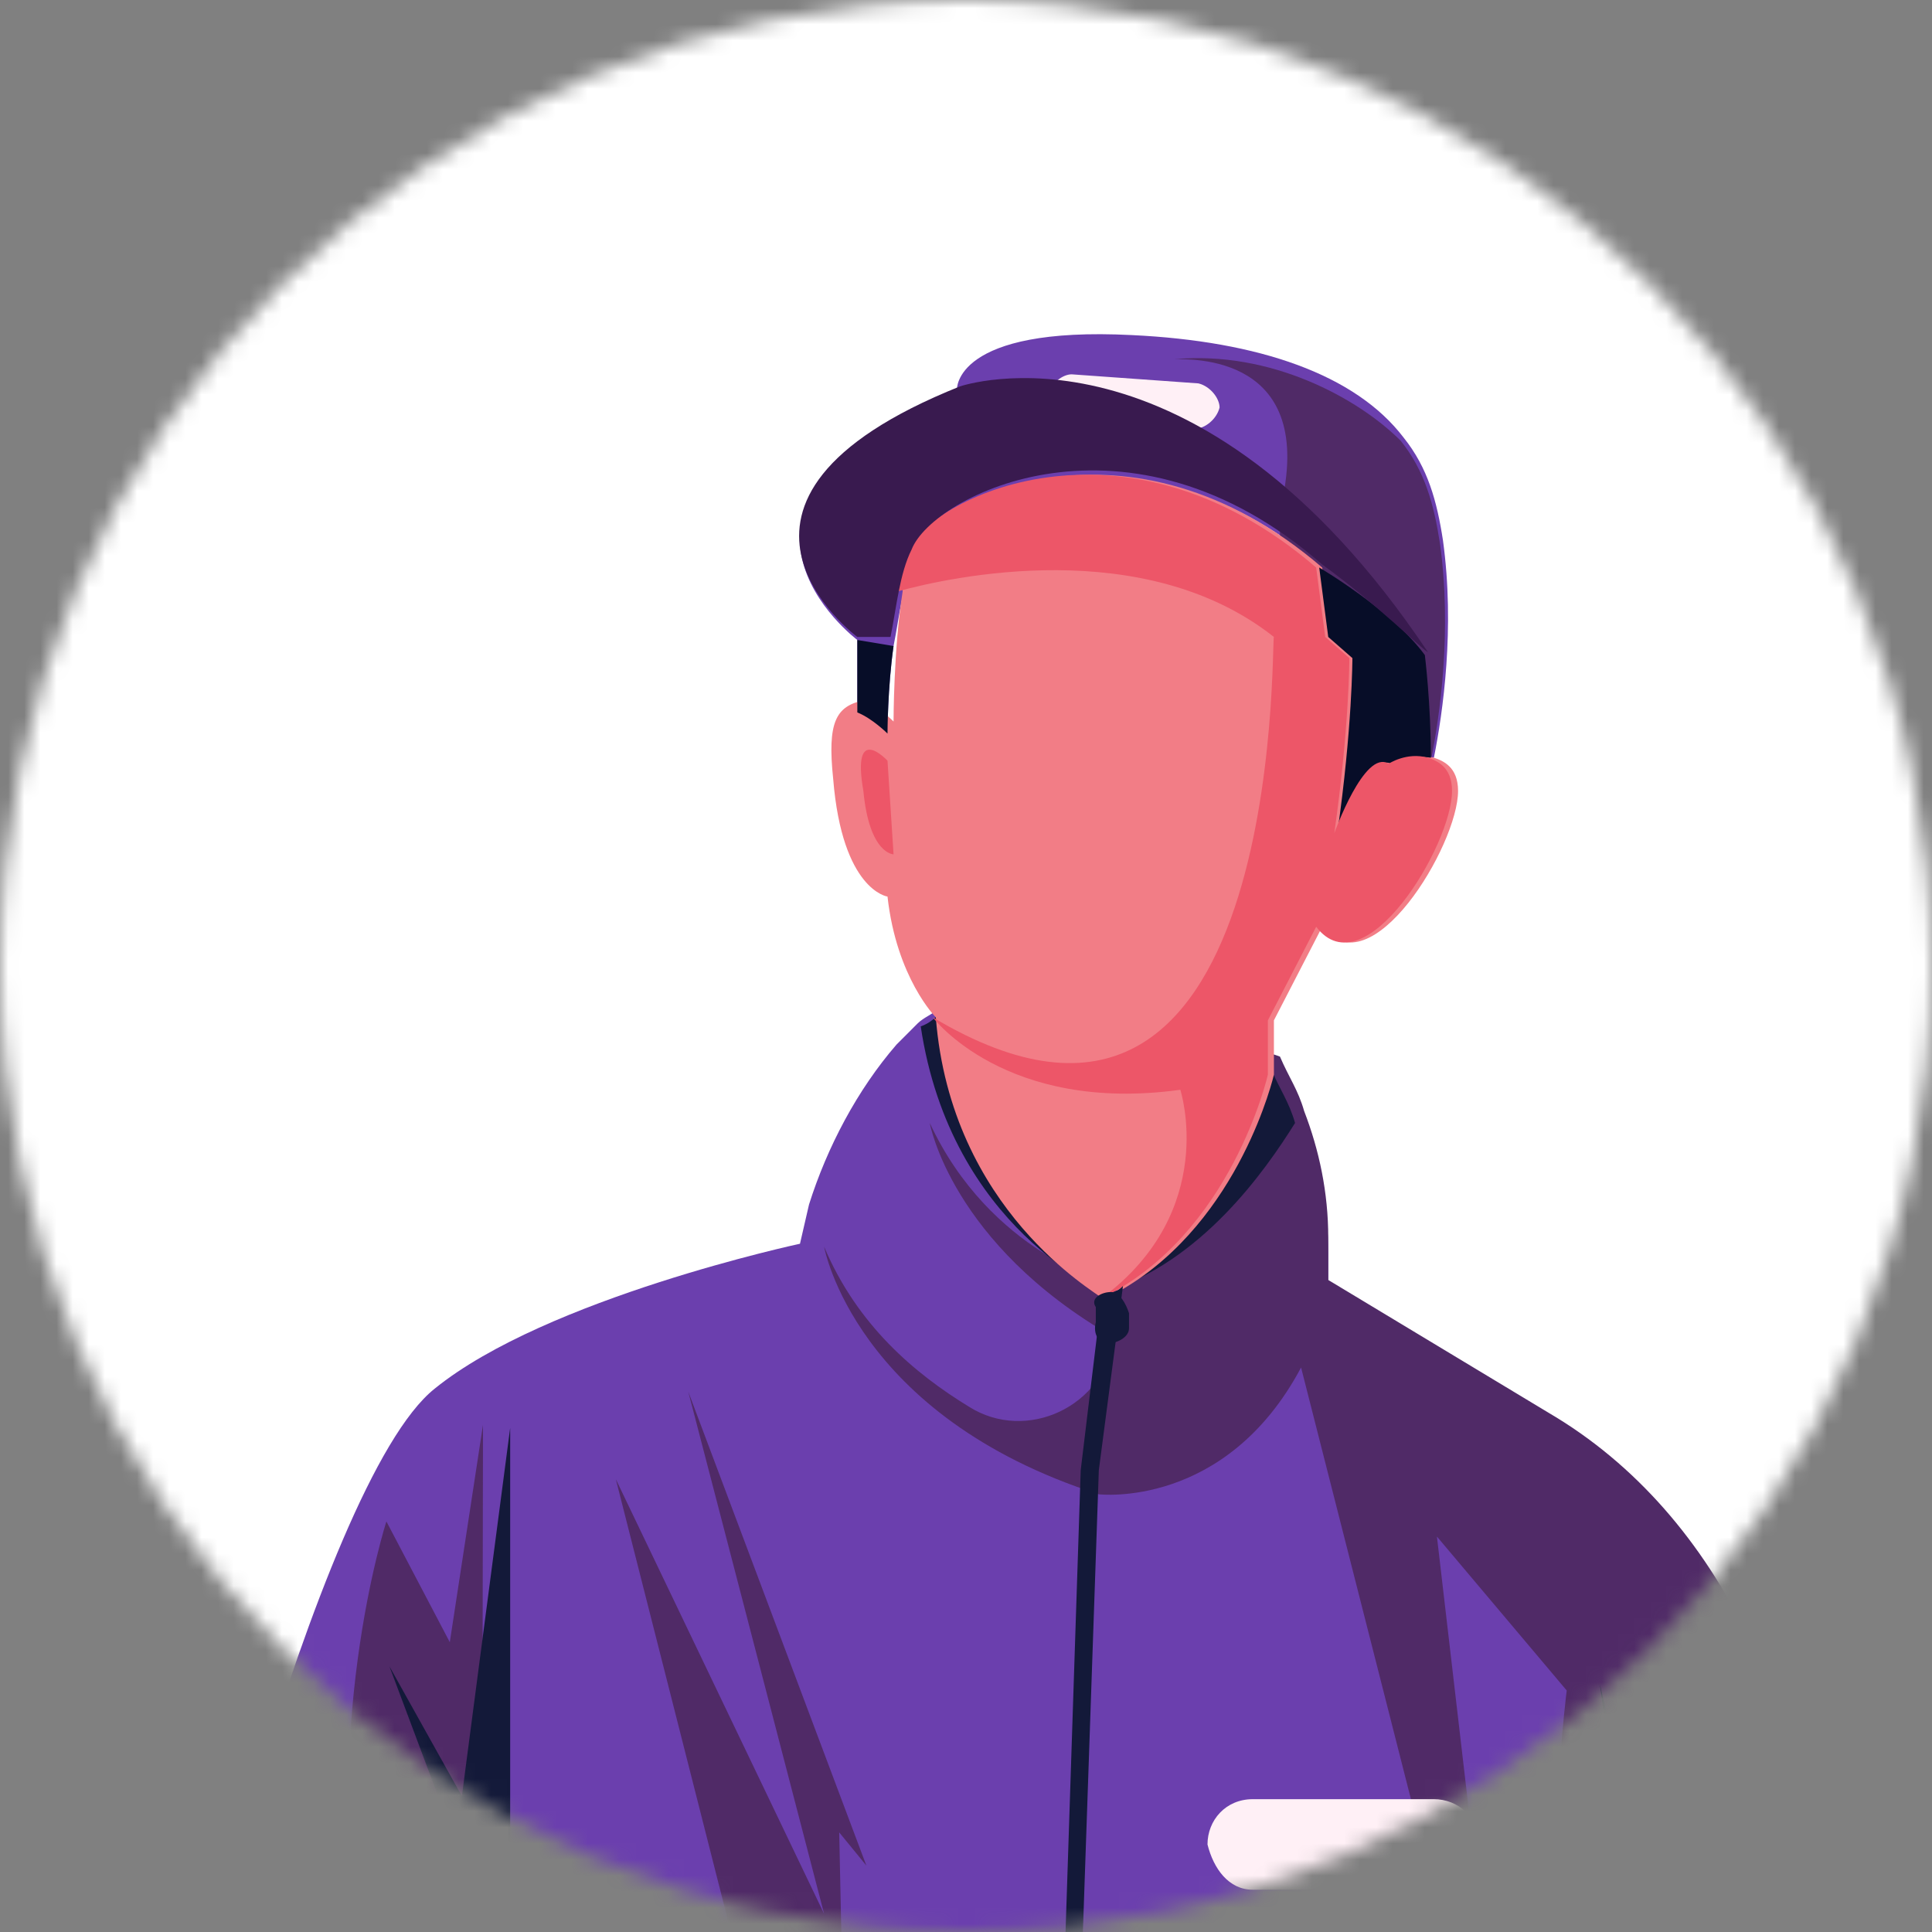 <svg width="120" height="120" viewBox="0 0 120 120" fill="none" xmlns="http://www.w3.org/2000/svg">
<rect x="0" y="0" width="120" height="120" fill="#808080" stroke="none"/>
<mask id="mask0_467_19160" style="mask-type:alpha" maskUnits="userSpaceOnUse" x="0" y="0" width="120" height="120">
<circle cx="60" cy="60" r="60" fill="#C4C4C4"/>
</mask>
<g mask="url(#mask0_467_19160)">
<path d="M215.438 -43.125H-91.5V465.938H215.438V-43.125Z" fill="white"/>
<path d="M53.25 39.75V44.25C54.188 44.625 55.125 45.563 55.125 45.563C55.125 45.563 55.125 42.75 55.5 40.125C55.875 38.25 56.062 36.188 56.812 34.688C58.125 31.688 68.625 25.875 79.688 33.375C80.625 33.938 81.562 34.688 82.125 35.25L82.688 39.563L84.188 40.875C84.188 40.875 84.188 45.188 83.25 51.75C83.25 51.75 84.75 46.688 86.625 47.438C86.625 47.438 87.938 46.875 89.062 47.063C89.625 44.25 90.375 39 89.625 33.563C89.25 31.125 88.688 29.063 87.188 27.188C84.188 23.25 78.188 21.188 70.312 20.813C59.25 20.25 59.438 24.188 59.438 24.188C42 31.313 53.25 39.75 53.25 39.75Z" fill="#6B3FAE"/>
<path d="M72.938 22.313C73.875 22.313 81.938 21.938 79.5 31.688V33.563C80.438 34.126 81.375 34.876 81.938 35.438L82.5 39.751L84 41.063C84 41.063 84 45.376 83.062 51.938C83.062 51.938 84.562 46.876 86.438 47.626C86.438 47.626 87.75 47.063 88.875 47.251C89.438 44.438 90.188 39.188 89.438 33.751C89.062 31.313 88.5 29.251 87 27.376C84.375 24.751 78.938 21.751 72.938 22.313Z" fill="#502A67"/>
<path d="M12.75 197.438C16.125 201.001 17.25 200.251 17.25 200.251L20.062 205.126L28.875 200.063L30.75 198.751V204.188C63.75 217.501 108.563 206.626 108.563 206.626V202.688C109.875 202.126 110.813 201.188 110.813 201.188L114.188 205.501L115.688 201.001C115.688 201.001 120.188 191.626 120.938 188.438C121.5 185.063 119.625 180.563 119.625 180.563L122.438 177L121.875 173.438C123.188 166.126 118.875 157.501 118.875 157.501C117 143.063 112.875 119.063 111 110.063C110.438 107.625 109.688 105.188 108.563 102.751C105.75 96.938 101.625 92.251 96.188 88.876L82.5 80.813V77.813C82.5 75.001 81.938 72.376 81 69.938C80.625 68.626 80.062 67.876 79.5 66.563C79.5 66.563 78.562 66.188 77.062 66.001C72.562 65.063 62.812 62.626 59.438 62.626C58.875 62.626 58.312 62.626 58.312 62.626C57.938 63.001 57.375 63.188 57 63.563C56.625 63.938 56.438 64.126 55.688 64.876C53.25 67.688 51.375 71.251 50.25 74.813L49.688 77.251C49.688 77.251 33.938 80.626 27 86.251C19.688 92.063 10.312 129.938 9.938 135.938C9.563 141.938 11.25 177.376 11.25 177.376C7.313 189.751 9.563 193.876 12.75 197.438Z" fill="#6B3FAE"/>
<path d="M29.812 199.688L31.688 198.376V203.813C64.312 216.938 108.563 206.25 108.563 206.25V202.688C109.875 202.126 110.813 201.188 110.813 201.188L114.188 205.501L115.688 201C115.688 201 120.188 191.625 120.938 188.25C121.5 184.875 119.625 180.375 119.625 180.375L122.438 176.625L121.875 172.875C123.188 165.563 118.875 156.751 118.875 156.751C117 142.313 112.875 118.126 111 108.938C110.438 106.501 109.688 104.063 108.563 101.625C105.75 95.813 101.625 90.938 96.188 87.751L82.5 79.501V76.876C82.5 74.063 81.938 71.438 81 69.001C80.625 67.688 80.062 66.938 79.5 65.626C79.5 65.626 78.562 65.251 77.062 65.063C74.062 67.876 72.188 70.876 72.188 70.876L68.812 79.688C68.812 79.688 61.5 77.813 57.75 69.751C57.75 69.751 59.062 77.251 69.188 83.063C68.625 87.376 63.75 89.626 60.188 87.376C56.812 85.313 53.25 82.313 51.188 77.438C51.188 77.438 53.062 87.938 68.25 92.813C68.25 92.813 76.125 93.751 80.812 84.938L94.125 137.25L89.25 95.438L97.312 105C97.312 105 92.438 143.063 107.25 154.5L95.25 146.625L104.813 158.626L104.25 185.438L80.812 167.063C80.812 167.063 87.75 184.876 104.625 194.626C104.625 194.626 100.313 196.501 95.625 196.501C90.938 196.501 76.312 187.688 76.312 187.688L84.188 197.25L67.875 186.938L70.875 192.751C70.875 192.751 55.5 189.75 51.562 187.875C47.625 186 40.688 174.375 40.125 173.813L48.188 189.75C48.188 189.75 32.812 178.313 29.625 153.75L29.812 199.688Z" fill="#502A67"/>
<path d="M57.188 63.75C59.063 76.312 68.625 80.25 68.625 80.25C74.625 78.375 78.563 72.75 80.438 69.75C80.063 68.438 79.5 67.688 78.938 66.375C78.938 66.375 63.938 62.812 59.438 62.812C58.875 62.812 58.5 62.812 58.5 62.812C58.125 63.188 57.75 63.562 57.188 63.75Z" fill="#131939"/>
<path d="M51.75 48.376C52.313 55.313 55.125 55.688 55.125 55.688C55.688 60.751 58.125 63.188 58.125 63.188C59.063 75.188 68.063 80.251 68.438 80.626C68.813 80.251 69 80.251 69.75 80.063C77.062 75.751 79.125 66.751 79.125 66.751V63.376L82.125 57.563C85.125 61.501 90.563 52.501 90.563 49.126C90.563 47.626 89.625 47.251 89.063 47.063C87.75 46.688 86.625 47.438 86.625 47.438C85.125 46.501 83.25 51.751 83.25 51.751C84.188 45.188 84.188 40.876 84.188 40.876L82.688 39.563L82.125 35.251C70.125 24.938 58.125 30.938 56.625 34.313C56.25 34.876 56.063 35.813 56.063 36.751C55.5 40.313 55.5 44.813 55.5 44.813C55.5 44.813 54.563 43.876 53.625 43.501C51.938 43.876 51.375 44.813 51.75 48.376Z" fill="#F27D86"/>
<path d="M112.313 197.625C112.313 197.625 102.75 194.25 94.875 181.125C94.875 181.125 101.25 189 108.75 193.125L105.938 149.063L99.375 135.563L106.313 145.5L101.813 123.563L99.375 104.625L103.688 123.188L105 127.688L108.375 111.563L105.938 131.438C105.938 131.438 107.813 145.875 108.375 162.563C108.375 162.563 114.375 162 117.938 167.063C117.938 167.063 114 164.25 108.938 165.563L109.313 170.625L119.813 175.688L109.5 173.25L110.438 181.688L117.938 192.75L110.438 185.438L112.313 197.625Z" fill="#131939"/>
<path d="M30 88.501L27.938 102L24 94.501C24 94.501 19.688 107.813 22.688 123.001L20.625 123.563L21.562 129.563L18 118.5L21.938 143.438L12.562 146.438L27.562 159.75L16.125 172.688L26.438 177.563L15 189.001L25.5 191.438C25.5 191.438 20.062 195.938 17.062 196.313C14.25 196.688 10.688 190.313 10.688 190.313C10.688 190.313 13.5 200.626 18 200.813L21.375 203.626L29.812 196.688L30 88.501Z" fill="#502A67"/>
<path d="M31.688 198.938V88.688L28.688 111.563L24.188 103.5L28.688 115.5L29.062 124.5L26.062 120.563L28.875 125.625L21.562 128.063L29.062 130.125L21.188 131.625L28.5 140.625L24.562 139.125L29.062 150.938V156.75L24 153.375L29.062 159.375L23.625 169.688L28.688 171.563L15.75 173.063L28.688 175.5L28.312 179.438C28.312 179.438 19.875 186.938 14.438 189.375C14.438 189.375 24 187.875 28.5 183.938L27.938 195L31.688 198.938Z" fill="#131939"/>
<path d="M81.938 35.25L82.5 39.563L84 40.875C84 40.875 84 45.188 83.063 51.75C83.063 51.75 84.562 46.688 86.438 47.438C86.438 47.438 87.75 46.875 88.875 47.063C88.875 43.688 88.5 40.688 88.5 40.688C86.438 37.875 81.938 35.25 81.938 35.25Z" fill="#070D28"/>
<path d="M53.25 39.751V44.251C54.188 44.626 55.125 45.563 55.125 45.563C55.125 45.563 55.125 42.751 55.5 40.126L53.25 39.751Z" fill="#070D28"/>
<path d="M57.938 63.188C57.938 63.188 62.438 69.188 73.312 67.688C73.312 67.688 75.75 75.188 68.438 80.626C76.5 76.688 78.75 66.751 78.75 66.751V63.376L81.75 57.563C84.75 61.501 90.188 52.501 90.188 49.126C90.188 47.626 89.25 47.251 88.688 47.063C87.375 46.688 86.25 47.438 86.25 47.438C84.75 46.501 82.875 51.751 82.875 51.751C83.812 45.188 83.812 40.876 83.812 40.876L82.312 39.563L81.75 35.251C69.75 24.938 57.75 30.938 56.25 34.313C55.875 34.876 55.688 35.813 55.688 36.751C59.062 35.813 71.062 33.188 79.125 39.563C78.938 39.751 79.875 76.313 57.938 63.188Z" fill="#ED5668"/>
<path d="M55.125 47.25L55.5 53.063C55.5 53.063 54 53.063 53.625 49.125C52.875 44.813 55.125 47.25 55.125 47.25Z" fill="#ED5668"/>
<path d="M77.812 117.375H89.062C90.75 117.375 91.875 116.063 91.875 114.563C91.875 112.875 90.562 111.75 89.062 111.75H77.812C76.125 111.75 75 113.063 75 114.563C75.375 116.063 76.312 117.375 77.812 117.375Z" fill="#FFF0F6"/>
<path d="M63.375 205.5H64.312L68.25 91.313L69.75 79.875C69.375 80.25 69.188 80.25 68.438 80.438L67.125 91.313L63.375 205.5Z" fill="#131939"/>
<path d="M68.812 83.438C69.375 83.438 70.125 83.063 70.125 82.5V81.563C69.938 81 69.562 80.25 69 80.25C68.438 80.25 67.688 80.625 68.062 81.188V82.125C67.875 82.875 68.25 83.438 68.812 83.438Z" fill="#131939"/>
<path d="M53.812 115.875L42.75 86.438L51.188 118.875L38.25 91.875L52.875 149.438L52.125 113.813L53.812 115.875Z" fill="#502A67"/>
<path d="M66.375 26.063L74.25 26.625C74.812 26.625 75.563 26.063 75.75 25.313C75.75 24.75 75.188 24 74.438 23.813L66.563 23.25C66 23.25 65.25 23.813 65.062 24.563C65.25 25.125 65.813 25.688 66.375 26.063Z" fill="#FFF0F6"/>
<path d="M53.25 39.563H55.312C55.688 37.688 55.875 35.625 56.625 34.125C57.938 30.75 70.125 24.563 82.125 35.063C85.5 37.5 88.5 40.5 88.688 40.5C74.25 18.938 59.625 24 59.625 24C41.813 31.125 53.25 39.563 53.25 39.563Z" fill="#391A4F"/>
</g>
</svg>
